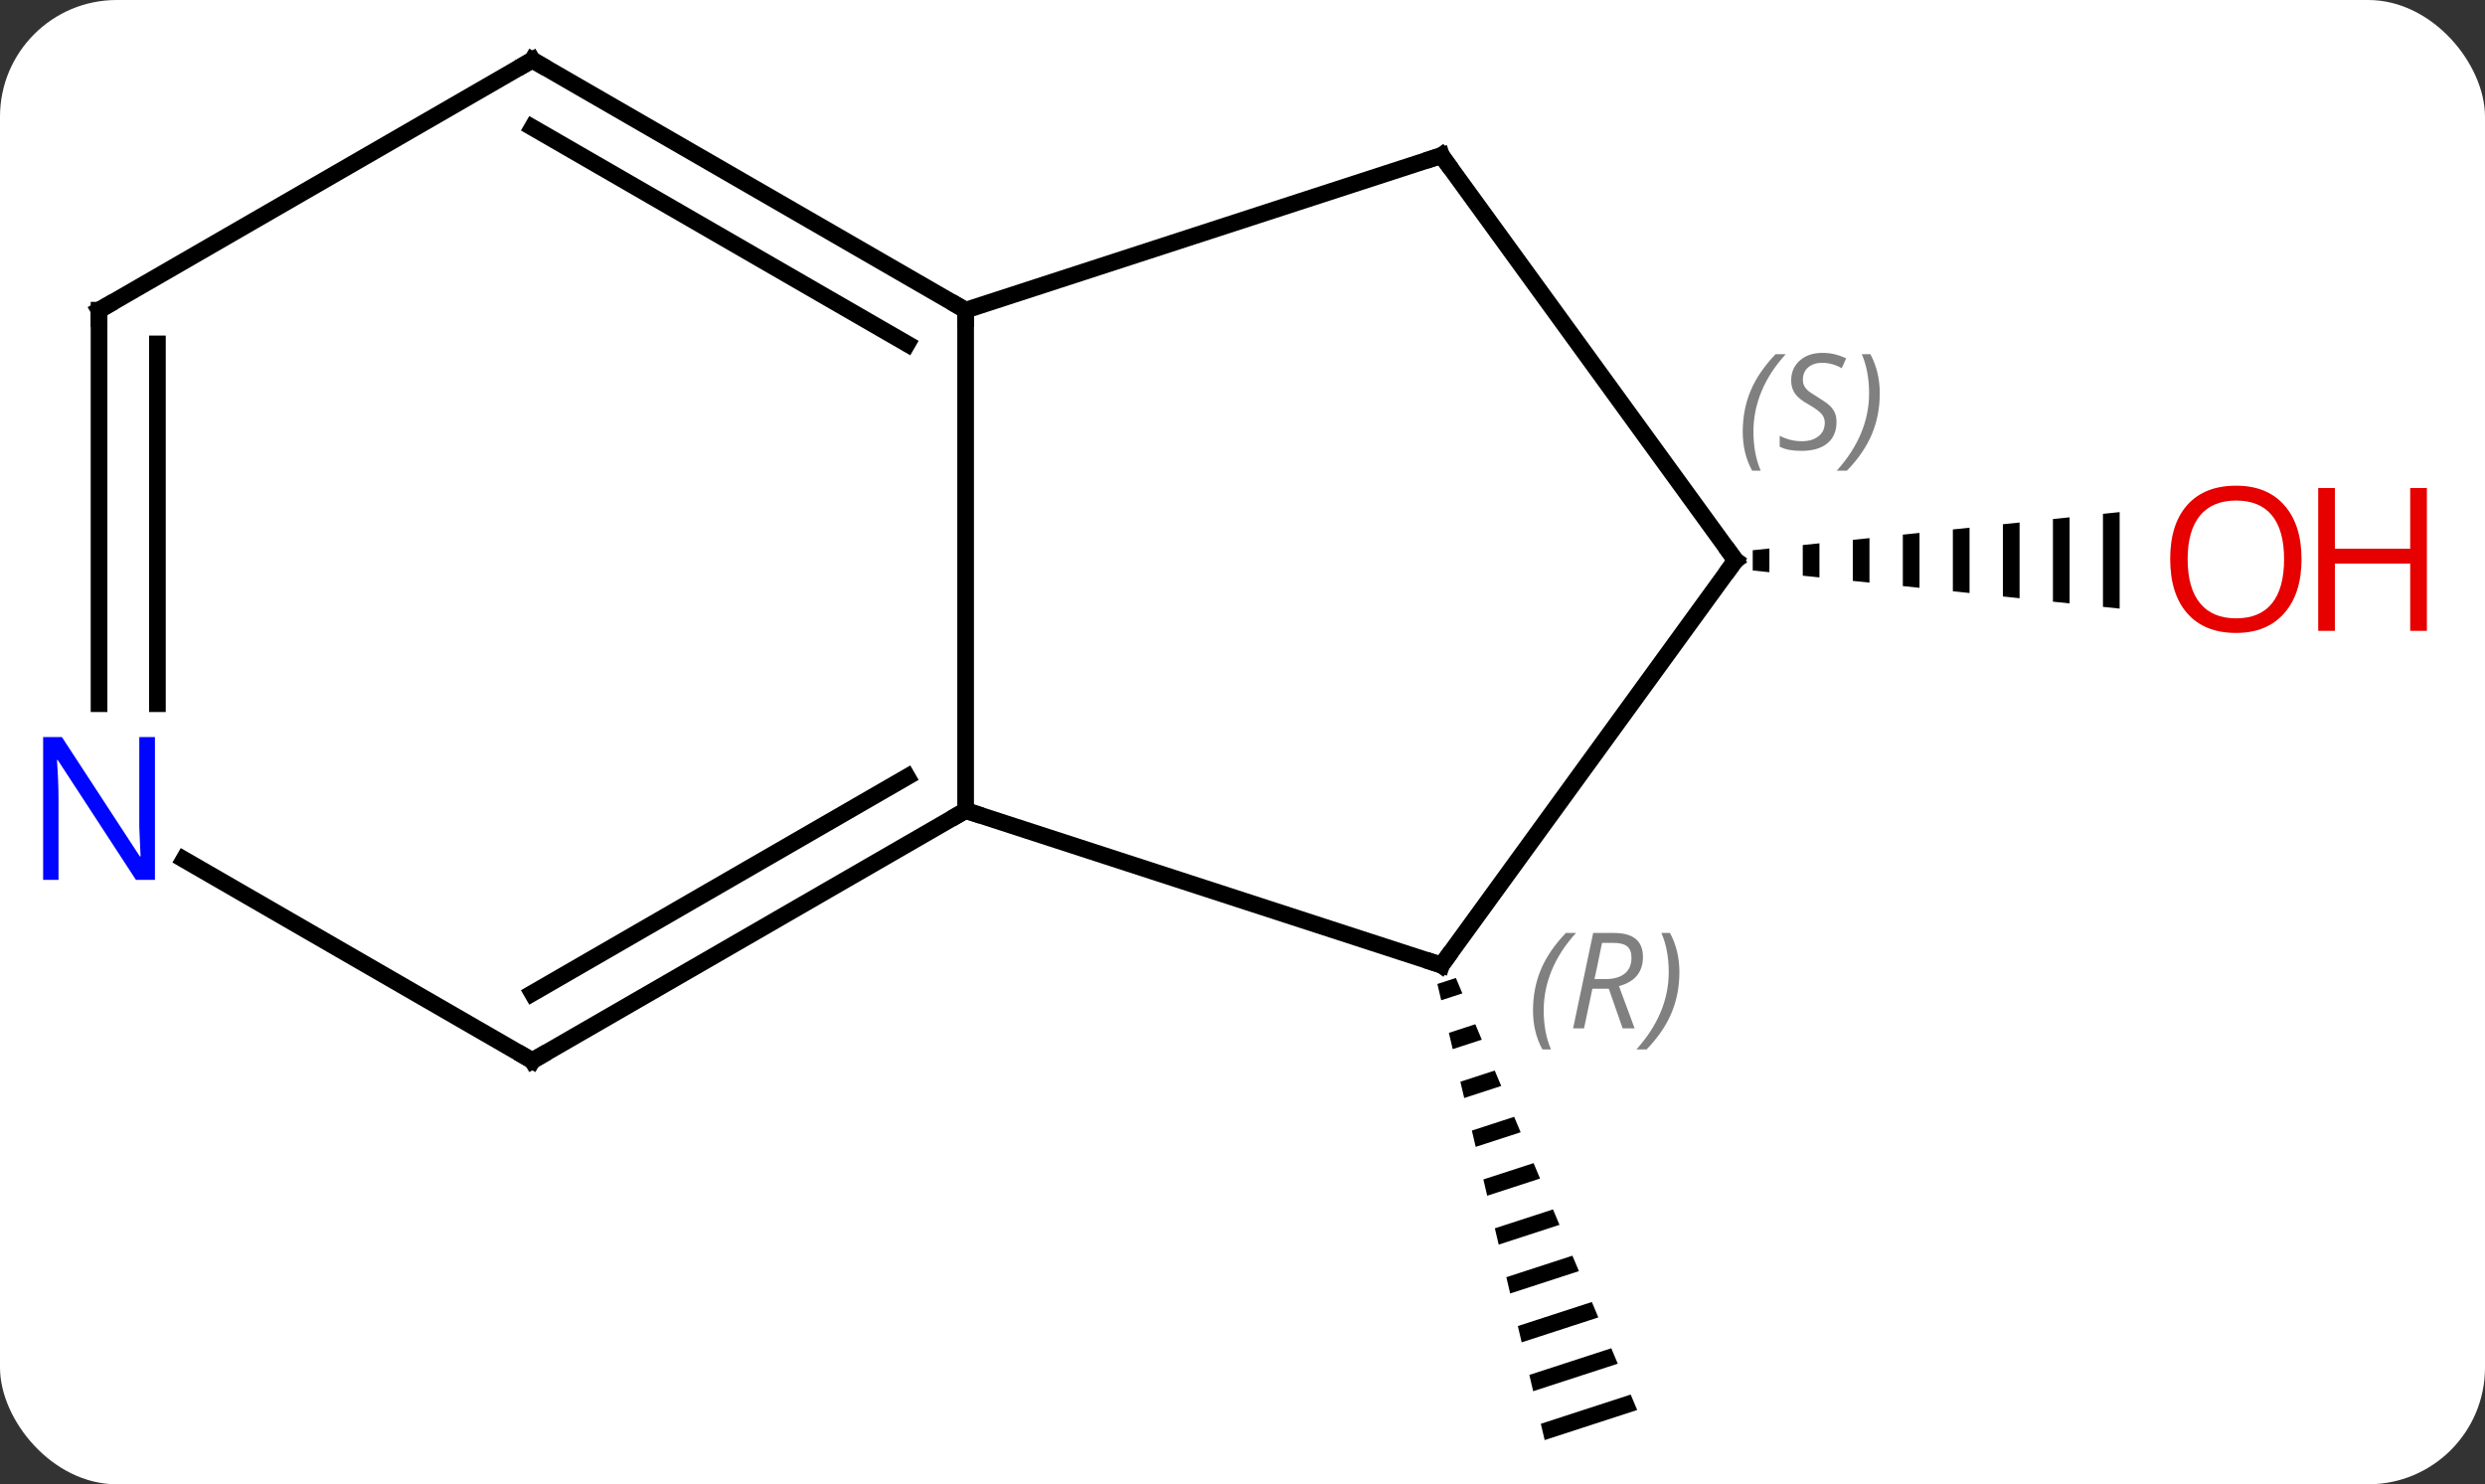 <svg width="149" viewBox="0 0 149 89" style="fill-opacity:1; color-rendering:auto; color-interpolation:auto; text-rendering:auto; stroke:black; stroke-linecap:square; stroke-miterlimit:10; shape-rendering:auto; stroke-opacity:1; fill:black; stroke-dasharray:none; font-weight:normal; stroke-width:1; font-family:'Open Sans'; font-style:normal; stroke-linejoin:miter; font-size:12; stroke-dashoffset:0; image-rendering:auto;" height="89" class="cas-substance-image" xmlns:xlink="http://www.w3.org/1999/xlink" xmlns="http://www.w3.org/2000/svg"><rect x="0" y="0" width="149" height="89" fill="#333333" stroke="none"/><svg class="cas-substance-single-component"><rect y="0" x="0" width="149" stroke="none" ry="7" rx="7" height="89" fill="white" class="cas-substance-group"/><svg y="0" x="0" width="149" viewBox="0 0 149 89" style="fill:black;" height="89" class="cas-substance-single-component-image"><svg><g><g transform="translate(70,45)" style="text-rendering:geometricPrecision; color-rendering:optimizeQuality; color-interpolation:linearRGB; stroke-linecap:butt; image-rendering:optimizeQuality;"><path style="stroke:none;" d="M17.294 13.64 L16.185 14.001 L16.415 14.977 L16.415 14.977 L17.683 14.565 L17.294 13.64 ZM18.459 16.415 L16.874 16.931 L16.874 16.931 L17.104 17.907 L17.104 17.907 L18.847 17.34 L18.847 17.34 L18.459 16.415 ZM19.624 19.191 L17.564 19.861 L17.564 19.861 L17.793 20.838 L17.793 20.838 L20.012 20.116 L19.624 19.191 ZM20.788 21.966 L18.253 22.791 L18.483 23.768 L18.483 23.768 L21.177 22.892 L20.788 21.966 ZM21.953 24.742 L18.942 25.721 L18.942 25.721 L19.172 26.698 L19.172 26.698 L22.341 25.667 L22.341 25.667 L21.953 24.742 ZM23.118 27.517 L19.631 28.652 L19.631 28.652 L19.861 29.628 L19.861 29.628 L23.506 28.443 L23.506 28.443 L23.118 27.517 ZM24.282 30.293 L20.32 31.582 L20.32 31.582 L20.55 32.559 L20.55 32.559 L24.671 31.218 L24.671 31.218 L24.282 30.293 ZM25.447 33.069 L21.01 34.512 L21.239 35.489 L21.239 35.489 L25.835 33.994 L25.835 33.994 L25.447 33.069 ZM26.612 35.844 L21.699 37.442 L21.929 38.419 L21.929 38.419 L27 36.769 L27 36.769 L26.612 35.844 ZM27.776 38.62 L22.388 40.372 L22.388 40.372 L22.618 41.349 L22.618 41.349 L28.165 39.545 L28.165 39.545 L27.776 38.62 Z"/><path style="stroke:none;" d="M36.093 -12.111 L35.093 -12.007 L35.093 -12.007 L35.093 -10.793 L35.093 -10.793 L36.093 -10.689 L36.093 -10.689 L36.093 -12.111 ZM39.093 -12.423 L38.093 -12.319 L38.093 -12.319 L38.093 -10.481 L38.093 -10.481 L39.093 -10.377 L39.093 -10.377 L39.093 -12.423 ZM42.093 -12.734 L41.093 -12.63 L41.093 -12.63 L41.093 -10.169 L41.093 -10.169 L42.093 -10.066 L42.093 -12.734 ZM45.093 -13.046 L44.093 -12.942 L44.093 -9.858 L45.093 -9.754 L45.093 -13.046 ZM48.093 -13.358 L47.093 -13.254 L47.093 -9.546 L48.093 -9.442 L48.093 -9.442 L48.093 -13.358 ZM51.093 -13.669 L50.093 -13.566 L50.093 -9.234 L51.093 -9.13 L51.093 -9.13 L51.093 -13.669 ZM54.093 -13.981 L53.093 -13.877 L53.093 -13.877 L53.093 -8.923 L53.093 -8.923 L54.093 -8.819 L54.093 -8.819 L54.093 -13.981 ZM57.093 -14.293 L56.093 -14.189 L56.093 -14.189 L56.093 -8.611 L56.093 -8.611 L57.093 -8.507 L57.093 -14.293 Z"/><line y2="3.6" y1="-26.4" x2="-12.102" x1="-12.102" style="fill:none;"/><line y2="-35.673" y1="-26.4" x2="16.431" x1="-12.102" style="fill:none;"/><line y2="-41.4" y1="-26.4" x2="-38.082" x1="-12.102" style="fill:none;"/><line y2="-37.359" y1="-24.379" x2="-38.082" x1="-15.602" style="fill:none;"/><line y2="12.87" y1="3.6" x2="16.431" x1="-12.102" style="fill:none;"/><line y2="18.6" y1="3.6" x2="-38.082" x1="-12.102" style="fill:none;"/><line y2="14.559" y1="1.579" x2="-38.082" x1="-15.602" style="fill:none;"/><line y2="-11.4" y1="-35.673" x2="34.062" x1="16.431" style="fill:none;"/><line y2="-26.4" y1="-41.4" x2="-64.062" x1="-38.082" style="fill:none;"/><line y2="-11.4" y1="12.87" x2="34.062" x1="16.431" style="fill:none;"/><line y2="6.535" y1="18.6" x2="-58.978" x1="-38.082" style="fill:none;"/><line y2="-2.806" y1="-26.4" x2="-64.062" x1="-64.062" style="fill:none;"/><line y2="-2.806" y1="-24.379" x2="-60.562" x1="-60.562" style="fill:none;"/></g><g transform="translate(70,45)" style="fill:rgb(230,0,0); text-rendering:geometricPrecision; color-rendering:optimizeQuality; image-rendering:optimizeQuality; font-family:'Open Sans'; stroke:rgb(230,0,0); color-interpolation:linearRGB;"><path style="stroke:none;" d="M67.999 -11.47 Q67.999 -9.408 66.96 -8.228 Q65.921 -7.048 64.078 -7.048 Q62.187 -7.048 61.156 -8.213 Q60.124 -9.377 60.124 -11.486 Q60.124 -13.58 61.156 -14.728 Q62.187 -15.877 64.078 -15.877 Q65.937 -15.877 66.968 -14.705 Q67.999 -13.533 67.999 -11.47 ZM61.171 -11.47 Q61.171 -9.736 61.914 -8.83 Q62.656 -7.923 64.078 -7.923 Q65.499 -7.923 66.226 -8.822 Q66.953 -9.72 66.953 -11.47 Q66.953 -13.205 66.226 -14.095 Q65.499 -14.986 64.078 -14.986 Q62.656 -14.986 61.914 -14.088 Q61.171 -13.189 61.171 -11.47 Z"/><path style="stroke:none;" d="M75.515 -7.173 L74.515 -7.173 L74.515 -11.205 L69.999 -11.205 L69.999 -7.173 L68.999 -7.173 L68.999 -15.736 L69.999 -15.736 L69.999 -12.095 L74.515 -12.095 L74.515 -15.736 L75.515 -15.736 L75.515 -7.173 Z"/></g><g transform="translate(70,45)" style="stroke-linecap:butt; text-rendering:geometricPrecision; color-rendering:optimizeQuality; image-rendering:optimizeQuality; font-family:'Open Sans'; color-interpolation:linearRGB; stroke-miterlimit:5;"><path style="fill:none;" d="M-12.535 -26.65 L-12.102 -26.4 L-12.102 -25.9"/><path style="fill:none;" d="M-12.535 3.85 L-12.102 3.6 L-11.627 3.755"/><path style="fill:none;" d="M15.956 -35.519 L16.431 -35.673 L16.725 -35.269"/><path style="fill:none;" d="M-37.649 -41.15 L-38.082 -41.4 L-38.515 -41.15"/><path style="fill:none;" d="M15.956 12.716 L16.431 12.87 L16.725 12.466"/></g><g transform="translate(70,45)" style="stroke-linecap:butt; font-size:8.4px; fill:gray; text-rendering:geometricPrecision; image-rendering:optimizeQuality; color-rendering:optimizeQuality; font-family:'Open Sans'; font-style:italic; stroke:gray; color-interpolation:linearRGB; stroke-miterlimit:5;"><path style="stroke:none;" d="M21.919 15.598 Q21.919 14.27 22.388 13.145 Q22.857 12.02 23.888 10.942 L24.497 10.942 Q23.529 12.004 23.044 13.176 Q22.56 14.348 22.56 15.582 Q22.56 16.911 22.997 17.926 L22.482 17.926 Q21.919 16.895 21.919 15.598 ZM25.479 14.286 L24.979 16.661 L24.323 16.661 L25.526 10.942 L26.776 10.942 Q28.511 10.942 28.511 12.379 Q28.511 13.739 27.073 14.129 L28.011 16.661 L27.292 16.661 L26.464 14.286 L25.479 14.286 ZM26.058 11.536 Q25.667 13.457 25.604 13.707 L26.261 13.707 Q27.011 13.707 27.417 13.379 Q27.823 13.051 27.823 12.426 Q27.823 11.957 27.565 11.746 Q27.308 11.536 26.714 11.536 L26.058 11.536 ZM30.697 13.286 Q30.697 14.614 30.22 15.746 Q29.743 16.879 28.728 17.926 L28.118 17.926 Q30.056 15.77 30.056 13.286 Q30.056 11.957 29.618 10.942 L30.134 10.942 Q30.697 12.004 30.697 13.286 Z"/><path style="fill:none; stroke:black;" d="M-37.649 18.35 L-38.082 18.6 L-38.515 18.35"/><path style="fill:none; stroke:black;" d="M33.768 -11.805 L34.062 -11.4 L33.768 -10.995"/><path style="stroke:none;" d="M34.494 -19.107 Q34.494 -20.435 34.963 -21.56 Q35.431 -22.685 36.463 -23.763 L37.072 -23.763 Q36.103 -22.7 35.619 -21.529 Q35.135 -20.357 35.135 -19.122 Q35.135 -17.794 35.572 -16.779 L35.056 -16.779 Q34.494 -17.81 34.494 -19.107 ZM40.117 -19.7 Q40.117 -18.872 39.57 -18.419 Q39.023 -17.966 38.023 -17.966 Q37.617 -17.966 37.304 -18.021 Q36.992 -18.075 36.71 -18.216 L36.71 -18.872 Q37.335 -18.544 38.038 -18.544 Q38.663 -18.544 39.038 -18.841 Q39.413 -19.138 39.413 -19.654 Q39.413 -19.966 39.21 -20.193 Q39.007 -20.419 38.445 -20.747 Q37.851 -21.075 37.624 -21.404 Q37.398 -21.732 37.398 -22.185 Q37.398 -22.919 37.913 -23.38 Q38.429 -23.841 39.273 -23.841 Q39.648 -23.841 39.984 -23.763 Q40.32 -23.685 40.695 -23.513 L40.429 -22.919 Q40.179 -23.075 39.859 -23.161 Q39.538 -23.247 39.273 -23.247 Q38.742 -23.247 38.421 -22.974 Q38.101 -22.7 38.101 -22.232 Q38.101 -22.029 38.171 -21.88 Q38.242 -21.732 38.382 -21.599 Q38.523 -21.466 38.945 -21.216 Q39.507 -20.872 39.71 -20.677 Q39.913 -20.482 40.015 -20.247 Q40.117 -20.013 40.117 -19.7 ZM42.711 -21.419 Q42.711 -20.091 42.234 -18.958 Q41.758 -17.825 40.742 -16.779 L40.133 -16.779 Q42.07 -18.935 42.07 -21.419 Q42.07 -22.747 41.633 -23.763 L42.148 -23.763 Q42.711 -22.7 42.711 -21.419 Z"/><path style="fill:none; stroke:black;" d="M-63.629 -26.65 L-64.062 -26.4 L-64.062 -25.9"/></g><g transform="translate(70,45)" style="stroke-linecap:butt; fill:rgb(0,5,255); text-rendering:geometricPrecision; color-rendering:optimizeQuality; image-rendering:optimizeQuality; font-family:'Open Sans'; stroke:rgb(0,5,255); color-interpolation:linearRGB; stroke-miterlimit:5;"><path style="stroke:none;" d="M-60.71 7.756 L-61.851 7.756 L-66.539 0.569 L-66.585 0.569 Q-66.492 1.834 -66.492 2.881 L-66.492 7.756 L-67.414 7.756 L-67.414 -0.806 L-66.289 -0.806 L-61.617 6.35 L-61.57 6.35 Q-61.57 6.194 -61.617 5.334 Q-61.664 4.475 -61.648 4.1 L-61.648 -0.806 L-60.71 -0.806 L-60.71 7.756 Z"/></g></g></svg></svg></svg></svg>